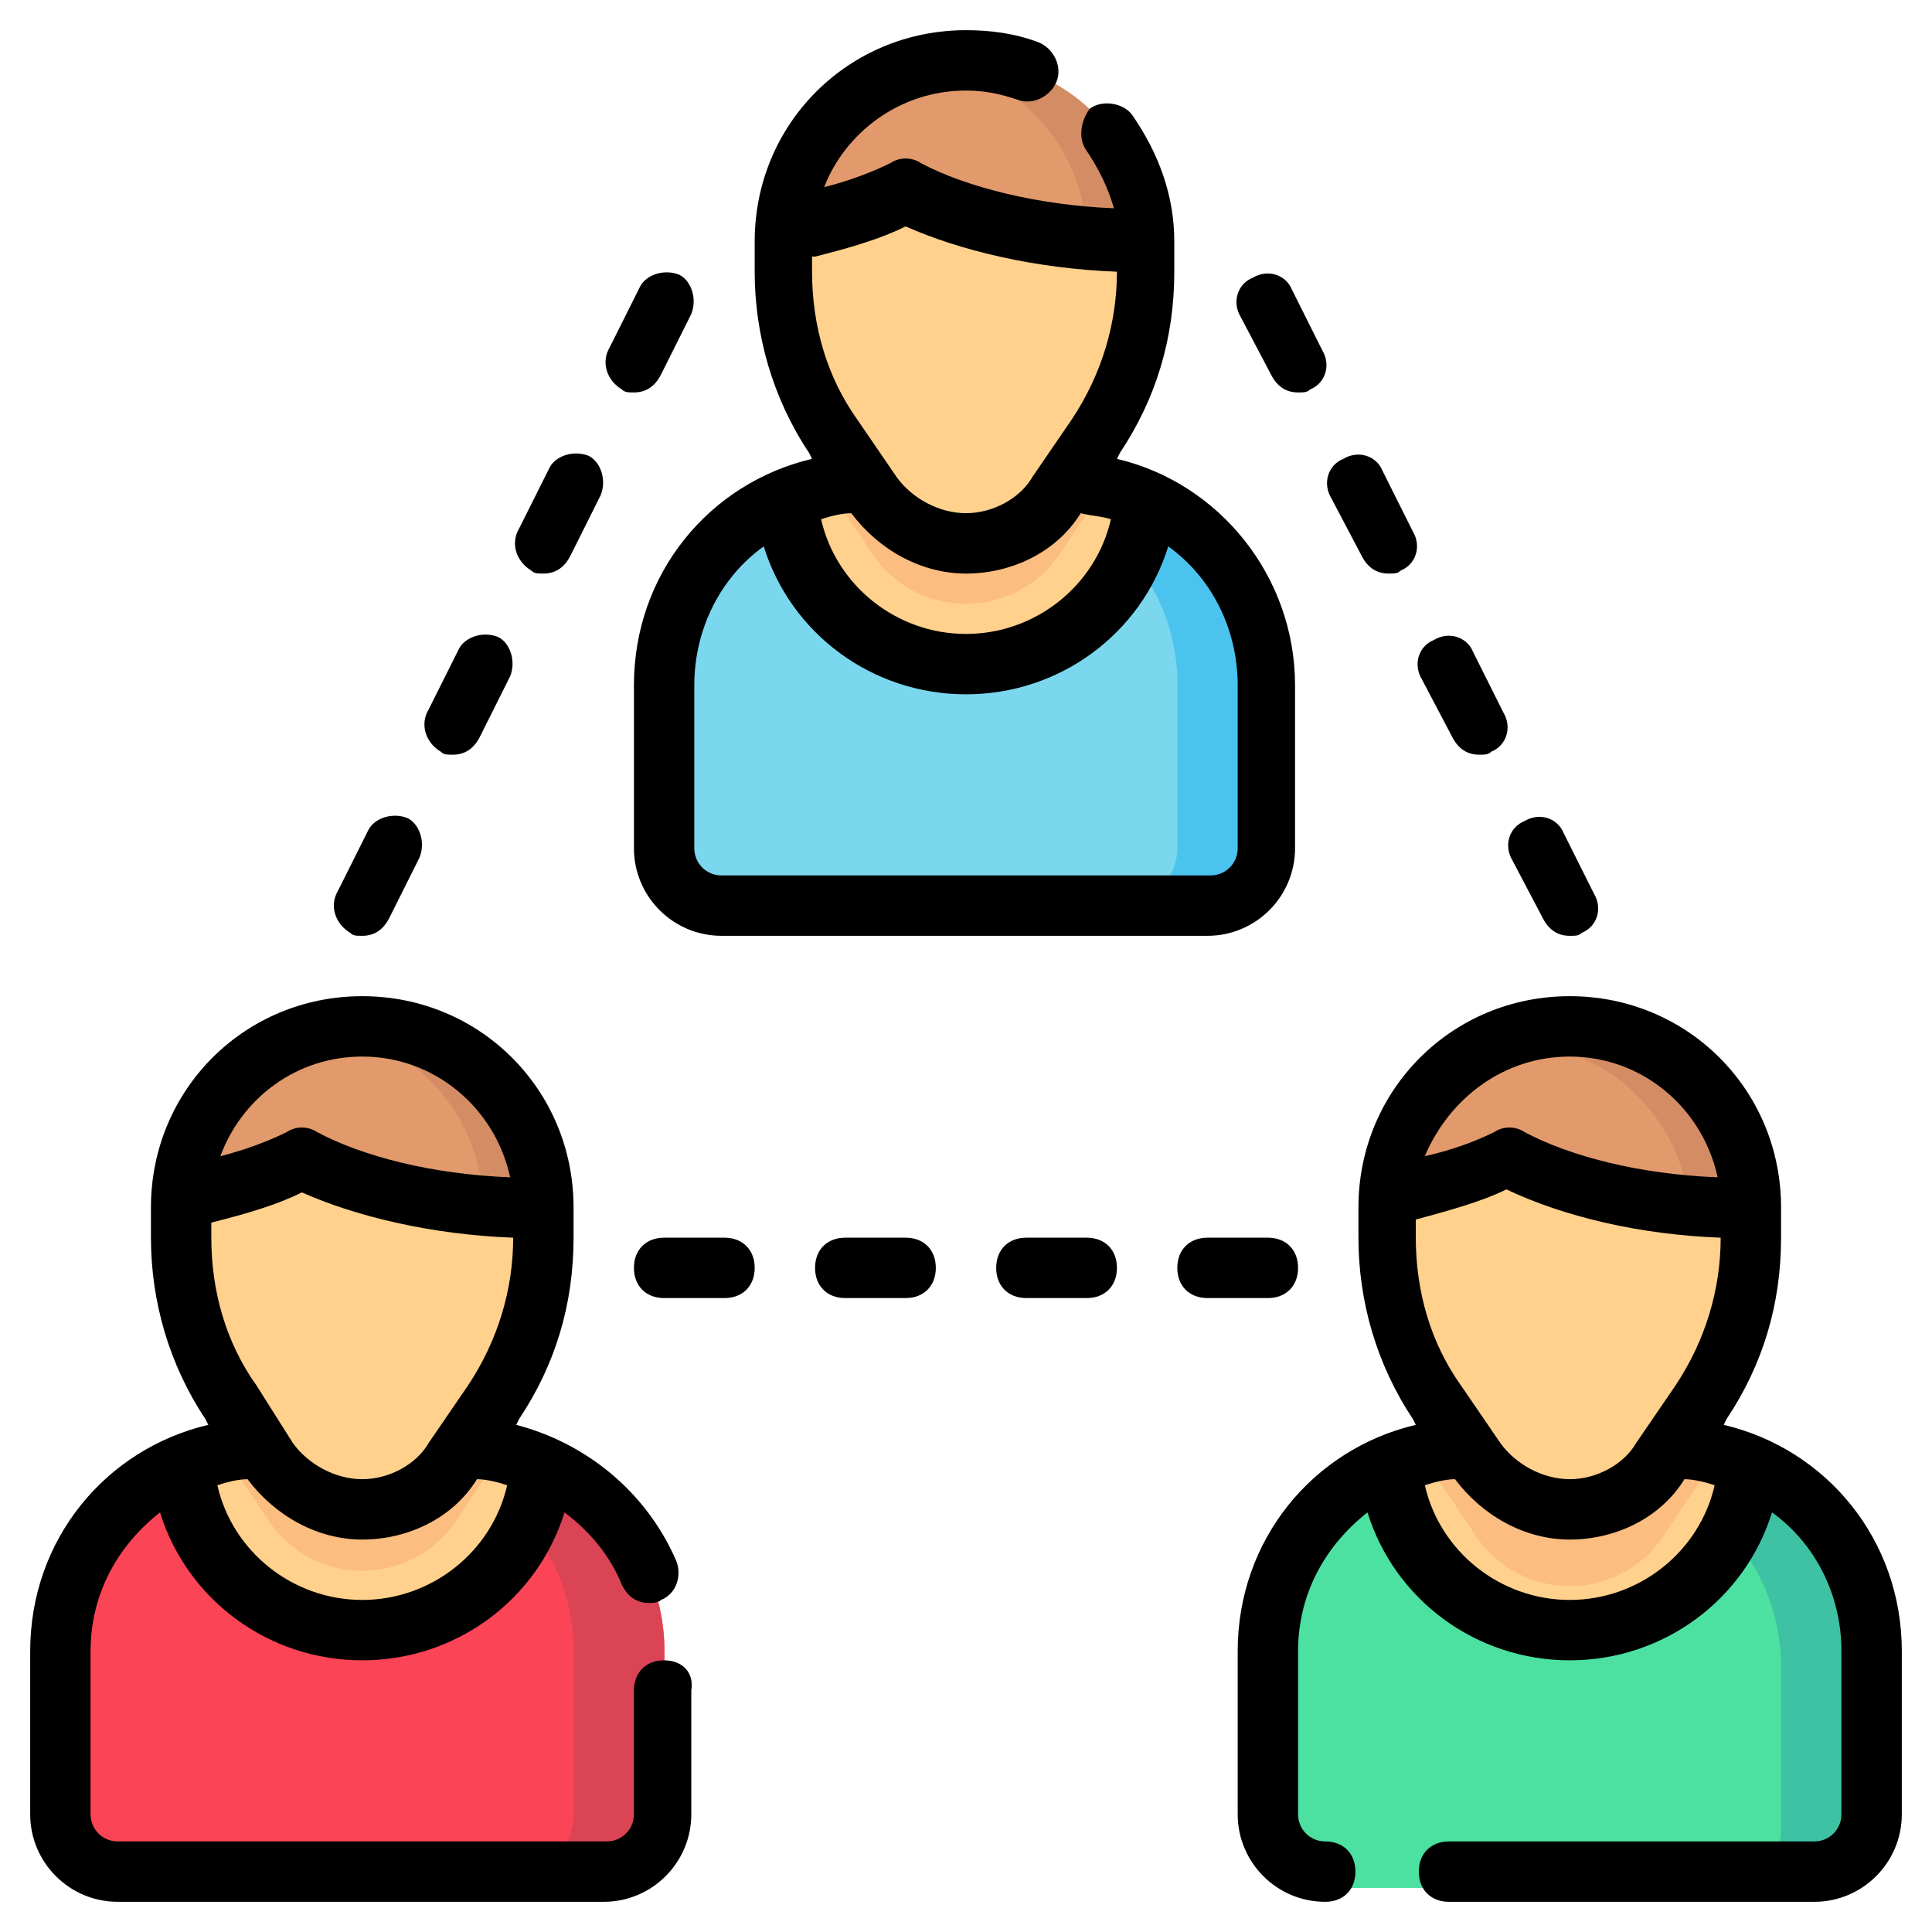 <svg xmlns="http://www.w3.org/2000/svg" fill-rule="evenodd" stroke-linejoin="round" stroke-miterlimit="2" clip-rule="evenodd" viewBox="0 0 64 64" id="group"><path fill="#7ad7ee" fill-rule="nonzero" d="M28.66 16C25.008 16 22 19.035 22 22.66v5.4c0 1.07.87 1.94 1.94 1.94h16.13c1.07 0 1.94-.87 1.94-1.94v-5.4c0-3.625-3.009-6.66-6.66-6.66h-6.69Z"></path><path fill="#4ce1a1" fill-rule="nonzero" d="M48.655 48.54c-3.652 0-6.66 3.035-6.66 6.66v5.4c0 1.07.87 1.94 1.94 1.94h16.13c1.07 0 1.94-.87 1.94-1.94v-5.4c0-3.625-3.009-6.66-6.66-6.66h-6.69Z"></path><path fill="#fb4455" fill-rule="nonzero" d="M8.662 48.031c-3.652 0-6.66 3.035-6.66 6.66v5.4c0 1.07.87 1.94 1.94 1.94h16.13c1.07 0 1.94-.87 1.94-1.94v-5.4c0-3.625-3.009-6.66-6.66-6.66h-6.69Z"></path><path fill="#4bc3ef" fill-rule="nonzero" d="M28.655 16h3.69c3.651 0 6.66 3.035 6.66 6.66v5.4c0 1.07-.87 1.94-1.94 1.94h3c1.07 0 1.94-.87 1.94-1.94v-5.4c0-3.625-3.009-6.66-6.66-6.66h-6.69Z"></path><path fill="#3ec2a3" fill-rule="nonzero" d="M48.65 48.54h3.69c3.651 0 6.66 3.035 6.66 6.66v5.4c0 1.07-.87 1.94-1.94 1.94h3c1.07 0 1.94-.87 1.94-1.94v-5.4c0-3.625-3.009-6.66-6.66-6.66h-6.69Z"></path><path fill="#da4455" fill-rule="nonzero" d="M8.657 48.031h3.69c3.651 0 6.66 3.035 6.66 6.66v5.4c0 1.07-.87 1.94-1.94 1.94h3c1.07 0 1.94-.87 1.94-1.94v-5.4c0-3.625-3.009-6.66-6.66-6.66h-6.69Z"></path><path fill="#ffd18d" fill-rule="nonzero" d="M26.02 16.54A6.011 6.011 0 0 0 32 22c3.13 0 5.7-2.4 5.98-5.46h-.008A6.532 6.532 0 0 0 35.37 16h-6.69a6.54 6.54 0 0 0-2.603.54h-.057ZM46.015 49.08a6.011 6.011 0 0 0 5.98 5.46c3.13 0 5.7-2.4 5.98-5.46h-.008a6.532 6.532 0 0 0-2.602-.54h-6.69a6.54 6.54 0 0 0-2.603.54h-.057ZM6.022 48.571a6.011 6.011 0 0 0 5.98 5.46c3.13 0 5.7-2.4 5.98-5.46h-.008a6.532 6.532 0 0 0-2.602-.54h-6.69a6.54 6.54 0 0 0-2.603.54h-.057Z"></path><path fill="#fbbd80" fill-rule="nonzero" d="M27.427 16.121A6.587 6.587 0 0 1 28.683 16h6.69c.412 0 .817.039 1.21.113a9.654 9.654 0 0 1-.22.347l-1.25 1.88a3.729 3.729 0 0 1-3.11 1.66c-1.25 0-2.42-.62-3.11-1.66l-1.25-1.88a9.241 9.241 0 0 1-.216-.339ZM47.422 48.661a6.587 6.587 0 0 1 1.256-.121h6.69c.412 0 .817.039 1.21.113a9.654 9.654 0 0 1-.22.347l-1.25 1.88a3.729 3.729 0 0 1-3.11 1.66c-1.25 0-2.42-.62-3.11-1.66L47.638 49a9.241 9.241 0 0 1-.216-.339ZM7.429 48.152a6.587 6.587 0 0 1 1.256-.121h6.69c.412 0 .817.039 1.21.113a9.654 9.654 0 0 1-.22.347l-1.25 1.88a3.729 3.729 0 0 1-3.11 1.66c-1.25 0-2.42-.62-3.11-1.66l-1.25-1.88a9.241 9.241 0 0 1-.216-.339Z"></path><path fill="#ffd18d" fill-rule="nonzero" d="m36.36 14.46-1.25 1.88A3.729 3.729 0 0 1 32 18c-1.25 0-2.42-.62-3.11-1.66l-1.25-1.88A9.772 9.772 0 0 1 26 9.05V8c0-3.31 2.69-6 6-6s6 2.69 6 6v1.05c0 1.92-.57 3.8-1.64 5.41ZM56.355 47l-1.25 1.88a3.729 3.729 0 0 1-3.11 1.66c-1.25 0-2.42-.62-3.11-1.66L47.635 47a9.772 9.772 0 0 1-1.64-5.41v-1.05c0-3.31 2.69-6 6-6s6 2.69 6 6v1.05c0 1.92-.57 3.8-1.64 5.41ZM16.362 46.491l-1.25 1.88a3.729 3.729 0 0 1-3.11 1.66c-1.25 0-2.42-.62-3.11-1.66l-1.25-1.88a9.772 9.772 0 0 1-1.64-5.41v-1.05c0-3.31 2.69-6 6-6s6 2.69 6 6v1.05c0 1.92-.57 3.8-1.64 5.41Z"></path><path fill="#e29a6c" fill-rule="nonzero" d="M26.011 7.641c.299-5.058 6.645-7.468 10.23-3.882A5.98 5.98 0 0 1 38 8s-.05 0 0 0c-3.28 0-6.15-.63-7.97-1.62-1.03.56-2.409.971-4.019 1.261ZM46.006 40.181c.299-5.058 6.645-7.468 10.23-3.882a5.98 5.98 0 0 1 1.759 4.241s-.05 0 0 0c-3.28 0-6.15-.63-7.97-1.62-1.03.56-2.409.971-4.019 1.261ZM6.013 39.672c.299-5.058 6.645-7.468 10.23-3.882a5.98 5.98 0 0 1 1.759 4.241s-.05 0 0 0c-3.28 0-6.15-.63-7.97-1.62-1.03.56-2.409.971-4.019 1.261Z"></path><path fill="#d48c64" d="M31.109 2.13c1.773-.293 3.679.176 5.132 1.629A5.98 5.98 0 0 1 38 7.962V8c-.687 0-1.356-.028-2.001-.08a5.966 5.966 0 0 0-1.758-4.161 5.746 5.746 0 0 0-3.132-1.629ZM51.104 34.67c1.773-.293 3.679.176 5.132 1.629a5.98 5.98 0 0 1 1.759 4.203v.038c-.687 0-1.356-.028-2.001-.08a5.966 5.966 0 0 0-1.758-4.161 5.746 5.746 0 0 0-3.132-1.629ZM11.111 34.161c1.773-.293 3.679.176 5.132 1.629a5.98 5.98 0 0 1 1.759 4.203v.038c-.687 0-1.356-.028-2.001-.08a5.966 5.966 0 0 0-1.758-4.161 5.746 5.746 0 0 0-3.132-1.629Z"></path><path fill-rule="nonzero" d="M21 22.7v5.4c0 1.6 1.3 2.9 2.9 2.9H40c1.6 0 2.9-1.3 2.9-2.9v-5.4c0-3.6-2.5-6.7-5.9-7.5l.1-.2c1.2-1.8 1.8-3.8 1.8-6V8c0-1.5-.5-2.9-1.4-4.2-.3-.4-1-.5-1.4-.2-.3.4-.4 1-.1 1.4.4.6.7 1.2.9 1.9-2.5-.1-4.9-.7-6.4-1.5-.3-.2-.7-.2-1 0-.6.3-1.4.6-2.2.8C28 4.4 29.8 3 32 3c.6 0 1.1.1 1.7.3.5.2 1.1-.1 1.3-.6.2-.5-.1-1.1-.6-1.3-.8-.3-1.6-.4-2.4-.4-3.9 0-7 3.1-7 7v1c0 2.1.6 4.2 1.8 6l.1.2C23.5 16 21 19 21 22.7zm6-14.2c1.2-.3 2.2-.6 3-1 1.8.8 4.3 1.4 7 1.5 0 1.7-.5 3.4-1.5 4.9l-1.3 1.9c-.4.7-1.3 1.2-2.2 1.2-.9 0-1.8-.5-2.3-1.2l-1.3-1.9c-1-1.4-1.5-3.1-1.5-4.9v-.5h.1zm9.8 8.7c-.5 2.2-2.5 3.8-4.8 3.8s-4.3-1.6-4.8-3.8c.3-.1.7-.2 1-.2.9 1.2 2.3 2 3.8 2s3-.7 3.8-2c.4.1.7.1 1 .2zm-11.5.9C26.2 21 28.9 23 32 23s5.8-2 6.7-4.9c1.4 1 2.3 2.7 2.3 4.6v5.4c0 .5-.4.9-.9.9H23.9c-.5 0-.9-.4-.9-.9v-5.4c0-1.9.9-3.6 2.3-4.6zm31.8 29.1.1-.2c1.2-1.8 1.8-3.8 1.8-6v-1c0-3.9-3.1-7-7-7s-7 3.1-7 7v1c0 2.1.6 4.2 1.8 6l.1.2C43.5 48 41 51 41 54.7v5.4c0 1.6 1.3 2.9 2.9 2.9.6 0 1-.4 1-1s-.4-1-1-1c-.5 0-.9-.4-.9-.9v-5.4c0-1.9.9-3.5 2.3-4.6.9 2.9 3.6 4.9 6.7 4.9s5.8-2 6.7-4.9c1.4 1 2.3 2.7 2.3 4.6v5.4c0 .5-.4.9-.9.9H48c-.6 0-1 .4-1 1s.4 1 1 1h12.1c1.6 0 2.9-1.3 2.9-2.9v-5.4c0-3.7-2.5-6.7-5.9-7.5zM52 35c2.4 0 4.4 1.7 4.9 4-2.6-.1-4.9-.7-6.4-1.5-.3-.2-.7-.2-1 0-.6.3-1.4.6-2.3.8.8-1.9 2.6-3.3 4.8-3.3zm0 18c-2.3 0-4.3-1.6-4.8-3.8.3-.1.7-.2 1-.2.9 1.2 2.3 2 3.8 2s3-.7 3.8-2c.3 0 .7.1 1 .2-.5 2.2-2.5 3.8-4.8 3.8zm5-12c0 1.7-.5 3.4-1.5 4.9l-1.3 1.9c-.4.7-1.3 1.2-2.2 1.2-.9 0-1.8-.5-2.3-1.2l-1.3-1.9c-1-1.4-1.5-3.1-1.5-4.9v-.6c1.1-.3 2.2-.6 3-1 1.9.9 4.4 1.5 7.1 1.6zM22 55c-.6 0-1 .4-1 1v4.1c0 .5-.4.9-.9.9H3.9c-.5 0-.9-.4-.9-.9v-5.4c0-1.9.9-3.5 2.3-4.6C6.2 53 8.9 55 12 55s5.8-2 6.7-4.9c.8.6 1.5 1.4 1.9 2.4.2.4.5.6.9.6.1 0 .3 0 .4-.1.5-.2.7-.8.5-1.3-1-2.3-3-3.9-5.3-4.5l.1-.2c1.2-1.8 1.8-3.8 1.8-6v-1c0-3.9-3.1-7-7-7s-7 3.1-7 7v1c0 2.1.6 4.2 1.8 6l.1.2C3.5 48 1 51 1 54.7v5.4C1 61.7 2.3 63 3.9 63H20c1.6 0 2.9-1.3 2.9-2.9V56c.1-.6-.3-1-.9-1zm-10-2c-2.3 0-4.3-1.6-4.8-3.8.3-.1.7-.2 1-.2.9 1.2 2.3 2 3.8 2s3-.7 3.8-2c.3 0 .7.1 1 .2-.5 2.2-2.5 3.8-4.8 3.8zm0-18c2.4 0 4.4 1.7 4.9 4-2.6-.1-4.9-.7-6.4-1.5-.3-.2-.7-.2-1 0-.6.3-1.4.6-2.2.8C8 36.4 9.8 35 12 35zm-5 5.5c1.2-.3 2.2-.6 3-1 1.8.8 4.3 1.4 7 1.5 0 1.7-.5 3.4-1.5 4.9l-1.3 1.9c-.4.7-1.3 1.2-2.2 1.2-.9 0-1.8-.5-2.3-1.2l-1.2-1.9C7.5 44.5 7 42.8 7 41v-.5zM43 42c0-.6-.4-1-1-1h-2c-.6 0-1 .4-1 1s.4 1 1 1h2c.6 0 1-.4 1-1zm-7-1h-2c-.6 0-1 .4-1 1s.4 1 1 1h2c.6 0 1-.4 1-1s-.4-1-1-1zm-6 0h-2c-.6 0-1 .4-1 1s.4 1 1 1h2c.6 0 1-.4 1-1s-.4-1-1-1zm-6 0h-2c-.6 0-1 .4-1 1s.4 1 1 1h2c.6 0 1-.4 1-1s-.4-1-1-1zm18.1-28.6c.2.4.5.6.9.6.2 0 .3 0 .4-.1.5-.2.7-.8.4-1.3l-1-2c-.2-.5-.8-.7-1.3-.4-.5.2-.7.8-.4 1.3l1 1.9zm3 6c.2.4.5.6.9.6.2 0 .3 0 .4-.1.5-.2.7-.8.4-1.3l-1-2c-.2-.5-.8-.7-1.3-.4-.5.2-.7.8-.4 1.3l1 1.9zm3 6c.2.4.5.6.9.6.2 0 .3 0 .4-.1.5-.2.7-.8.4-1.3l-1-2c-.2-.5-.8-.7-1.3-.4-.5.2-.7.8-.4 1.3l1 1.9zm3 6c.2.4.5.6.9.6.2 0 .3 0 .4-.1.5-.2.7-.8.4-1.3l-1-2c-.2-.5-.8-.7-1.3-.4-.5.2-.7.8-.4 1.3l1 1.9zm-39.5.5c.1.1.2.1.4.1.4 0 .7-.2.9-.6l1-2c.2-.5 0-1.1-.4-1.3-.5-.2-1.1 0-1.3.4l-1 2c-.3.5-.1 1.1.4 1.4zm3-6c.1.1.2.1.4.1.4 0 .7-.2.9-.6l1-2c.2-.5 0-1.1-.4-1.3-.5-.2-1.1 0-1.3.4l-1 2c-.3.5-.1 1.1.4 1.4zm3-6c.1.1.2.1.4.1.4 0 .7-.2.9-.6l1-2c.2-.5 0-1.1-.4-1.3-.5-.2-1.1 0-1.3.4l-1 2c-.3.5-.1 1.1.4 1.4zm3-6c.1.1.2.1.4.1.4 0 .7-.2.9-.6l1-2c.2-.5 0-1.1-.4-1.3-.5-.2-1.1 0-1.3.4l-1 2c-.3.5-.1 1.1.4 1.4z"></path></svg>